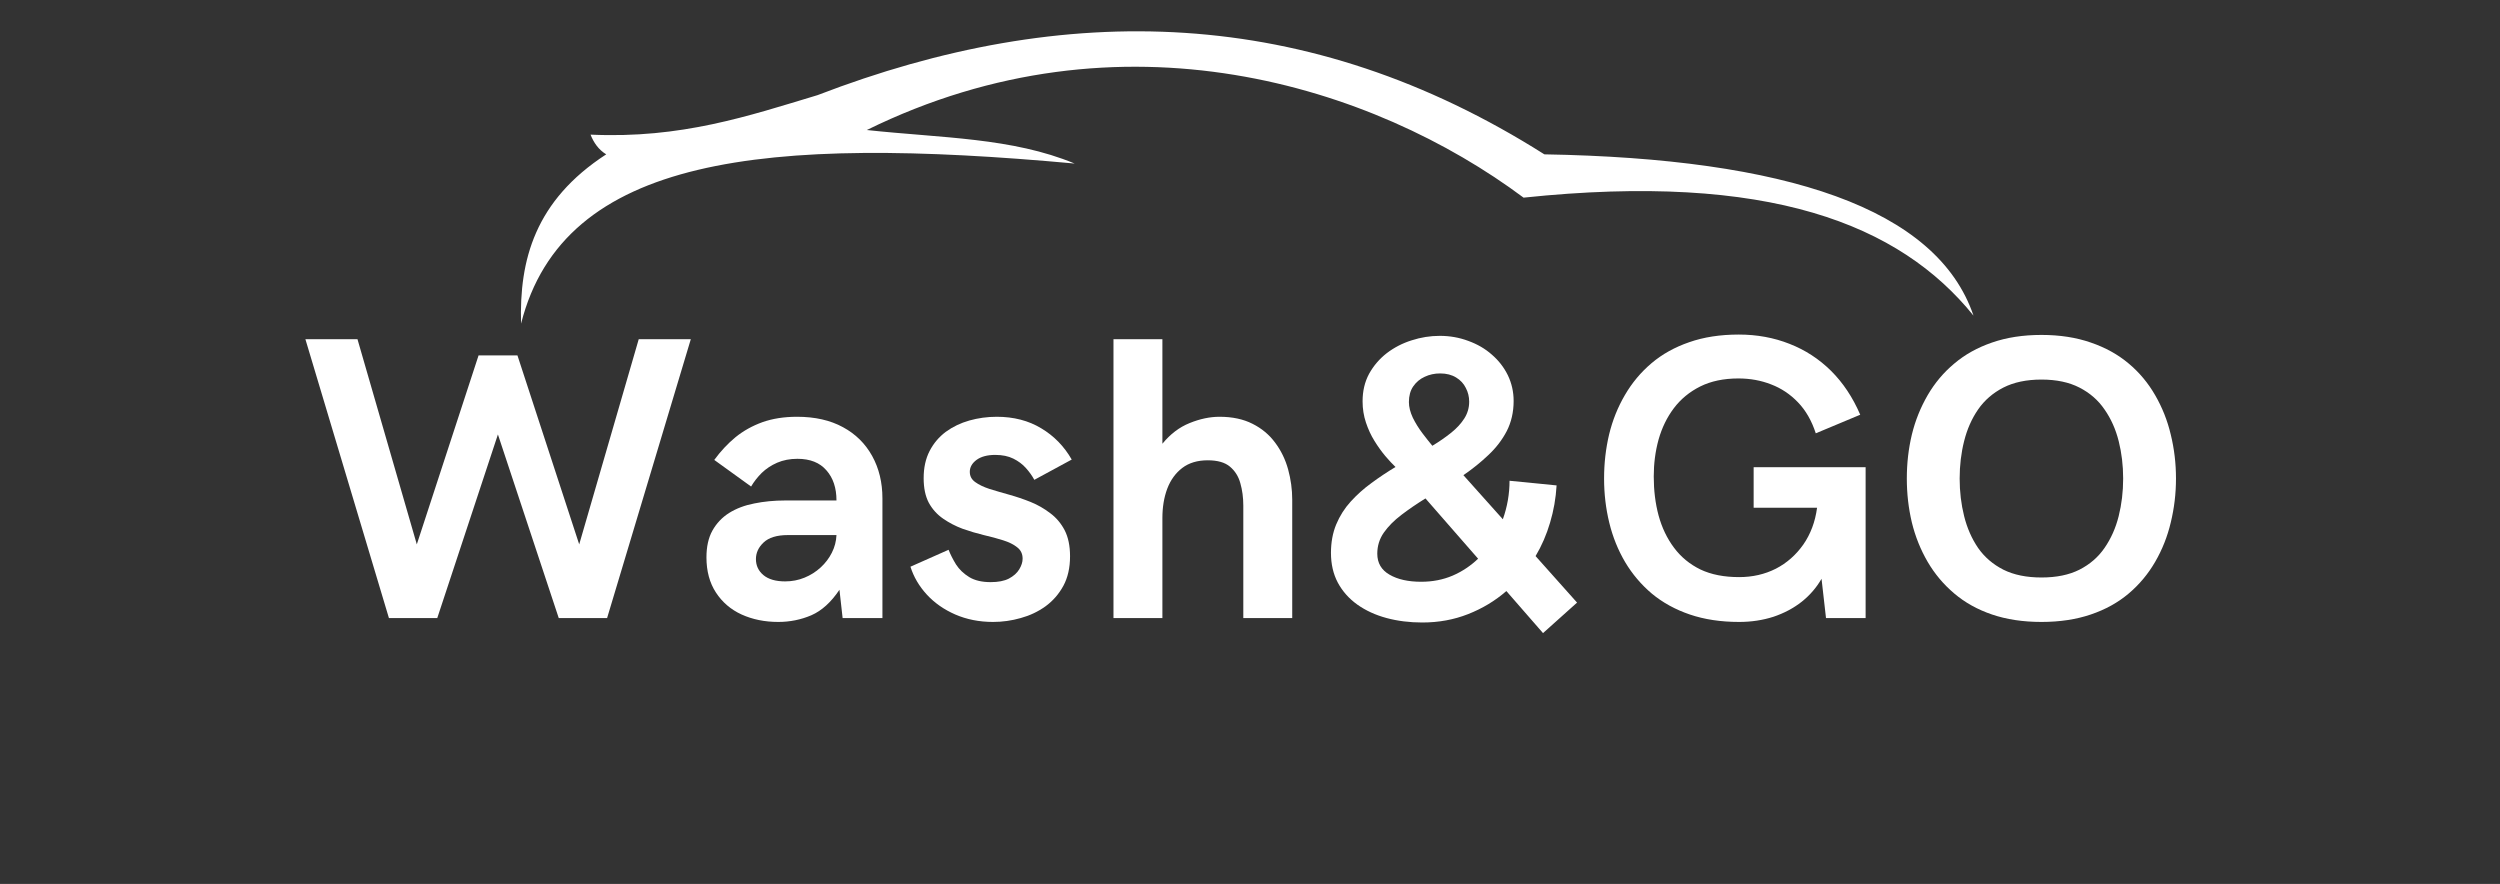 <svg xmlns="http://www.w3.org/2000/svg" xmlns:xlink="http://www.w3.org/1999/xlink" width="280" zoomAndPan="magnify" viewBox="0 0 210 74.25" height="99" preserveAspectRatio="xMidYMid meet" version="1.0"><rect x="0" y="0" width="210" height="74.25" fill="#333333" stroke="none"/><defs><g/><clipPath id="6d84c116dd"><path d="M 43.59 2 L 166 2 L 166 27.473 L 43.59 27.473 Z M 43.59 2 " clip-rule="nonzero"/></clipPath></defs><g fill="#ffffff" fill-opacity="1"><g transform="translate(25.231, 51.915)"><g><path d="M 7.438 0 L 0.422 -23.422 L 4.797 -23.422 L 9.781 -6.188 L 14.969 -22.062 L 18.234 -22.062 L 23.422 -6.188 L 28.422 -23.422 L 32.797 -23.422 L 25.766 0 L 21.703 0 L 16.594 -15.422 L 11.5 0 Z M 7.438 0 "/></g></g></g><g fill="#ffffff" fill-opacity="1"><g transform="translate(58.436, 51.915)"><g><path d="M 6.938 0.328 C 5.801 0.328 4.773 0.117 3.859 -0.297 C 2.953 -0.711 2.234 -1.328 1.703 -2.141 C 1.172 -2.953 0.906 -3.938 0.906 -5.094 C 0.906 -5.988 1.07 -6.738 1.406 -7.344 C 1.75 -7.957 2.219 -8.453 2.812 -8.828 C 3.414 -9.203 4.117 -9.469 4.922 -9.625 C 5.723 -9.789 6.586 -9.875 7.516 -9.875 L 11.828 -9.875 C 11.828 -10.926 11.547 -11.77 10.984 -12.406 C 10.43 -13.051 9.617 -13.375 8.547 -13.375 C 7.922 -13.375 7.352 -13.266 6.844 -13.047 C 6.344 -12.828 5.91 -12.539 5.547 -12.188 C 5.191 -11.832 4.895 -11.453 4.656 -11.047 L 1.562 -13.281 C 2.094 -14.008 2.688 -14.645 3.344 -15.188 C 4.008 -15.727 4.766 -16.148 5.609 -16.453 C 6.461 -16.754 7.43 -16.906 8.516 -16.906 C 10.023 -16.906 11.312 -16.613 12.375 -16.031 C 13.438 -15.457 14.254 -14.648 14.828 -13.609 C 15.398 -12.578 15.688 -11.391 15.688 -10.047 L 15.688 0 L 12.344 0 L 12.078 -2.375 C 11.379 -1.332 10.594 -0.617 9.719 -0.234 C 8.844 0.141 7.914 0.328 6.938 0.328 Z M 7.516 -3.078 C 8.086 -3.078 8.629 -3.18 9.141 -3.391 C 9.648 -3.598 10.102 -3.883 10.5 -4.25 C 10.895 -4.613 11.207 -5.023 11.438 -5.484 C 11.676 -5.953 11.805 -6.445 11.828 -6.969 L 7.75 -6.969 C 6.82 -6.969 6.141 -6.758 5.703 -6.344 C 5.273 -5.938 5.062 -5.473 5.062 -4.953 C 5.062 -4.41 5.27 -3.961 5.688 -3.609 C 6.113 -3.254 6.723 -3.078 7.516 -3.078 Z M 7.516 -3.078 "/></g></g></g><g fill="#ffffff" fill-opacity="1"><g transform="translate(76.025, 51.915)"><g><path d="M 7.391 0.328 C 6.234 0.328 5.176 0.117 4.219 -0.297 C 3.27 -0.711 2.473 -1.27 1.828 -1.969 C 1.18 -2.676 0.723 -3.457 0.453 -4.312 L 3.656 -5.734 C 3.812 -5.336 4.02 -4.926 4.281 -4.5 C 4.551 -4.082 4.922 -3.727 5.391 -3.438 C 5.859 -3.156 6.457 -3.016 7.188 -3.016 C 7.82 -3.016 8.332 -3.113 8.719 -3.312 C 9.113 -3.52 9.406 -3.781 9.594 -4.094 C 9.781 -4.406 9.875 -4.703 9.875 -4.984 C 9.875 -5.391 9.723 -5.707 9.422 -5.938 C 9.129 -6.176 8.734 -6.375 8.234 -6.531 C 7.742 -6.688 7.203 -6.832 6.609 -6.969 C 6.016 -7.113 5.422 -7.289 4.828 -7.5 C 4.242 -7.719 3.703 -8 3.203 -8.344 C 2.703 -8.688 2.301 -9.129 2 -9.672 C 1.707 -10.223 1.562 -10.914 1.562 -11.75 C 1.562 -12.625 1.727 -13.383 2.062 -14.031 C 2.395 -14.676 2.848 -15.211 3.422 -15.641 C 4.004 -16.066 4.664 -16.383 5.406 -16.594 C 6.145 -16.801 6.91 -16.906 7.703 -16.906 C 9.129 -16.906 10.375 -16.582 11.438 -15.938 C 12.508 -15.301 13.363 -14.426 14 -13.312 L 10.859 -11.609 C 10.672 -11.953 10.438 -12.281 10.156 -12.594 C 9.875 -12.914 9.52 -13.18 9.094 -13.391 C 8.676 -13.598 8.172 -13.703 7.578 -13.703 C 6.91 -13.703 6.383 -13.562 6 -13.281 C 5.625 -13 5.438 -12.664 5.438 -12.281 C 5.438 -11.926 5.586 -11.641 5.891 -11.422 C 6.191 -11.203 6.594 -11.008 7.094 -10.844 C 7.602 -10.688 8.156 -10.523 8.75 -10.359 C 9.352 -10.191 9.953 -9.988 10.547 -9.75 C 11.141 -9.508 11.688 -9.195 12.188 -8.812 C 12.695 -8.438 13.102 -7.957 13.406 -7.375 C 13.707 -6.789 13.859 -6.062 13.859 -5.188 C 13.859 -4.227 13.672 -3.398 13.297 -2.703 C 12.922 -2.016 12.422 -1.441 11.797 -0.984 C 11.172 -0.535 10.477 -0.207 9.719 0 C 8.957 0.219 8.18 0.328 7.391 0.328 Z M 7.391 0.328 "/></g></g></g><g fill="#ffffff" fill-opacity="1"><g transform="translate(91.094, 51.915)"><g><path d="M 2.438 0 L 2.438 -23.422 L 6.547 -23.422 L 6.547 -14.641 C 7.211 -15.453 7.973 -16.031 8.828 -16.375 C 9.691 -16.727 10.531 -16.906 11.344 -16.906 C 12.426 -16.906 13.352 -16.707 14.125 -16.312 C 14.895 -15.926 15.523 -15.398 16.016 -14.734 C 16.516 -14.066 16.879 -13.316 17.109 -12.484 C 17.336 -11.648 17.453 -10.805 17.453 -9.953 L 17.453 0 L 13.344 0 L 13.344 -9.438 C 13.344 -10.125 13.258 -10.754 13.094 -11.328 C 12.938 -11.898 12.645 -12.363 12.219 -12.719 C 11.801 -13.07 11.18 -13.25 10.359 -13.25 C 9.492 -13.25 8.781 -13.035 8.219 -12.609 C 7.656 -12.18 7.234 -11.598 6.953 -10.859 C 6.68 -10.129 6.547 -9.305 6.547 -8.391 L 6.547 0 Z M 2.438 0 "/></g></g></g><g fill="#ffffff" fill-opacity="1"><g transform="translate(110.473, 51.915)"><g><path d="M 22 -1.297 L 19.141 1.266 L 16.062 -2.266 C 15.113 -1.441 14.039 -0.797 12.844 -0.328 C 11.656 0.141 10.375 0.375 9 0.375 C 7.926 0.375 6.926 0.25 6 0 C 5.07 -0.25 4.254 -0.625 3.547 -1.125 C 2.848 -1.625 2.301 -2.238 1.906 -2.969 C 1.52 -3.695 1.328 -4.531 1.328 -5.469 C 1.328 -6.352 1.473 -7.148 1.766 -7.859 C 2.066 -8.578 2.473 -9.219 2.984 -9.781 C 3.504 -10.352 4.086 -10.875 4.734 -11.344 C 5.379 -11.82 6.051 -12.27 6.75 -12.688 C 6.488 -12.938 6.203 -13.242 5.891 -13.609 C 5.578 -13.984 5.273 -14.406 4.984 -14.875 C 4.691 -15.344 4.453 -15.859 4.266 -16.422 C 4.078 -16.984 3.984 -17.578 3.984 -18.203 C 3.984 -19.066 4.164 -19.836 4.531 -20.516 C 4.906 -21.191 5.398 -21.77 6.016 -22.25 C 6.641 -22.727 7.336 -23.086 8.109 -23.328 C 8.879 -23.578 9.664 -23.703 10.469 -23.703 C 11.312 -23.703 12.109 -23.562 12.859 -23.281 C 13.617 -23.008 14.281 -22.625 14.844 -22.125 C 15.414 -21.633 15.863 -21.055 16.188 -20.391 C 16.508 -19.723 16.672 -19.004 16.672 -18.234 C 16.672 -17.297 16.477 -16.453 16.094 -15.703 C 15.707 -14.961 15.191 -14.289 14.547 -13.688 C 13.91 -13.082 13.211 -12.52 12.453 -12 L 15.766 -8.297 C 16.141 -9.348 16.328 -10.426 16.328 -11.531 L 20.281 -11.141 C 20.219 -10.066 20.035 -9.023 19.734 -8.016 C 19.441 -7.016 19.035 -6.078 18.516 -5.203 Z M 7.875 -18.141 C 7.875 -17.734 7.984 -17.297 8.203 -16.828 C 8.43 -16.367 8.703 -15.93 9.016 -15.516 C 9.328 -15.109 9.602 -14.758 9.844 -14.469 C 10.426 -14.82 10.953 -15.188 11.422 -15.562 C 11.891 -15.938 12.258 -16.336 12.531 -16.766 C 12.801 -17.191 12.938 -17.66 12.938 -18.172 C 12.938 -18.586 12.844 -18.973 12.656 -19.328 C 12.477 -19.691 12.207 -19.984 11.844 -20.203 C 11.477 -20.43 11.031 -20.547 10.5 -20.547 C 10.031 -20.547 9.598 -20.453 9.203 -20.266 C 8.805 -20.086 8.484 -19.816 8.234 -19.453 C 7.992 -19.098 7.875 -18.66 7.875 -18.141 Z M 8.906 -3.047 C 9.863 -3.047 10.742 -3.219 11.547 -3.562 C 12.359 -3.914 13.07 -4.391 13.688 -4.984 L 9.266 -10.047 C 8.523 -9.586 7.848 -9.125 7.234 -8.656 C 6.629 -8.195 6.141 -7.703 5.766 -7.172 C 5.398 -6.641 5.219 -6.051 5.219 -5.406 C 5.219 -4.625 5.562 -4.035 6.25 -3.641 C 6.938 -3.242 7.82 -3.047 8.906 -3.047 Z M 8.906 -3.047 "/></g></g></g><g fill="#ffffff" fill-opacity="1"><g transform="translate(133.384, 51.915)"><g><path d="M 12.703 0.328 C 11.16 0.328 9.781 0.117 8.562 -0.297 C 7.344 -0.711 6.281 -1.297 5.375 -2.047 C 4.477 -2.805 3.727 -3.691 3.125 -4.703 C 2.531 -5.711 2.086 -6.812 1.797 -8 C 1.504 -9.195 1.359 -10.438 1.359 -11.719 C 1.359 -13 1.5 -14.234 1.781 -15.422 C 2.07 -16.617 2.516 -17.723 3.109 -18.734 C 3.703 -19.754 4.445 -20.645 5.344 -21.406 C 6.238 -22.164 7.297 -22.754 8.516 -23.172 C 9.734 -23.598 11.117 -23.812 12.672 -23.812 C 14.203 -23.812 15.625 -23.551 16.938 -23.031 C 18.25 -22.52 19.41 -21.766 20.422 -20.766 C 21.43 -19.766 22.25 -18.535 22.875 -17.078 L 19.141 -15.516 C 18.797 -16.578 18.297 -17.445 17.641 -18.125 C 16.992 -18.801 16.242 -19.301 15.391 -19.625 C 14.547 -19.957 13.629 -20.125 12.641 -20.125 C 11.398 -20.125 10.332 -19.898 9.438 -19.453 C 8.539 -19.004 7.801 -18.395 7.219 -17.625 C 6.645 -16.863 6.219 -15.988 5.938 -15 C 5.664 -14.008 5.531 -12.973 5.531 -11.891 C 5.531 -10.723 5.664 -9.629 5.938 -8.609 C 6.219 -7.586 6.648 -6.688 7.234 -5.906 C 7.816 -5.125 8.555 -4.516 9.453 -4.078 C 10.359 -3.648 11.441 -3.438 12.703 -3.438 C 13.828 -3.438 14.852 -3.672 15.781 -4.141 C 16.707 -4.617 17.477 -5.297 18.094 -6.172 C 18.707 -7.055 19.094 -8.086 19.25 -9.266 L 13.922 -9.266 L 13.922 -12.672 L 23.328 -12.672 L 23.328 0 L 20 0 L 19.625 -3.297 C 19.207 -2.566 18.656 -1.926 17.969 -1.375 C 17.281 -0.832 16.488 -0.41 15.594 -0.109 C 14.695 0.18 13.734 0.328 12.703 0.328 Z M 12.703 0.328 "/></g></g></g><g fill="#ffffff" fill-opacity="1"><g transform="translate(158.814, 51.915)"><g><path d="M 12.672 0.328 C 11.117 0.328 9.734 0.117 8.516 -0.297 C 7.297 -0.711 6.238 -1.301 5.344 -2.062 C 4.445 -2.82 3.703 -3.707 3.109 -4.719 C 2.516 -5.738 2.07 -6.844 1.781 -8.031 C 1.5 -9.219 1.359 -10.445 1.359 -11.719 C 1.359 -13 1.5 -14.227 1.781 -15.406 C 2.07 -16.594 2.516 -17.695 3.109 -18.719 C 3.703 -19.738 4.445 -20.625 5.344 -21.375 C 6.238 -22.133 7.297 -22.723 8.516 -23.141 C 9.734 -23.566 11.117 -23.781 12.672 -23.781 C 14.211 -23.781 15.594 -23.566 16.812 -23.141 C 18.039 -22.723 19.102 -22.133 20 -21.375 C 20.895 -20.625 21.633 -19.738 22.219 -18.719 C 22.812 -17.695 23.25 -16.594 23.531 -15.406 C 23.82 -14.227 23.969 -13 23.969 -11.719 C 23.969 -10.445 23.82 -9.219 23.531 -8.031 C 23.25 -6.844 22.812 -5.738 22.219 -4.719 C 21.633 -3.707 20.895 -2.82 20 -2.062 C 19.102 -1.301 18.039 -0.711 16.812 -0.297 C 15.594 0.117 14.211 0.328 12.672 0.328 Z M 12.672 -3.406 C 13.93 -3.406 14.992 -3.625 15.859 -4.062 C 16.734 -4.508 17.438 -5.117 17.969 -5.891 C 18.508 -6.672 18.906 -7.562 19.156 -8.562 C 19.406 -9.562 19.531 -10.613 19.531 -11.719 C 19.531 -12.82 19.406 -13.867 19.156 -14.859 C 18.906 -15.859 18.508 -16.742 17.969 -17.516 C 17.438 -18.297 16.734 -18.91 15.859 -19.359 C 14.992 -19.805 13.93 -20.031 12.672 -20.031 C 11.41 -20.031 10.344 -19.805 9.469 -19.359 C 8.594 -18.91 7.883 -18.297 7.344 -17.516 C 6.812 -16.742 6.422 -15.859 6.172 -14.859 C 5.922 -13.867 5.797 -12.82 5.797 -11.719 C 5.797 -10.613 5.922 -9.562 6.172 -8.562 C 6.422 -7.562 6.812 -6.672 7.344 -5.891 C 7.883 -5.117 8.594 -4.508 9.469 -4.062 C 10.344 -3.625 11.41 -3.406 12.672 -3.406 Z M 12.672 -3.406 "/></g></g></g><g clip-path="url(#6d84c116dd)"><path fill="#ffffff" d="M 43.77 27.184 C 47.348 13.066 64.262 11.355 90.273 13.738 C 85.008 11.555 79.125 11.602 72.812 10.922 C 94.191 0.406 115.367 7.191 127.98 16.602 C 148.578 14.438 159.574 18.832 165.773 26.512 C 162.703 17.48 150.012 13.312 129.727 12.965 C 109.848 0.379 89.441 0 68.672 7.992 C 62.863 9.742 57.223 11.66 49.605 11.309 C 49.871 11.98 50.277 12.574 50.922 12.965 C 44.941 16.848 43.609 21.836 43.77 27.184 Z M 43.77 27.184 " fill-opacity="1" fill-rule="evenodd"/></g></svg>